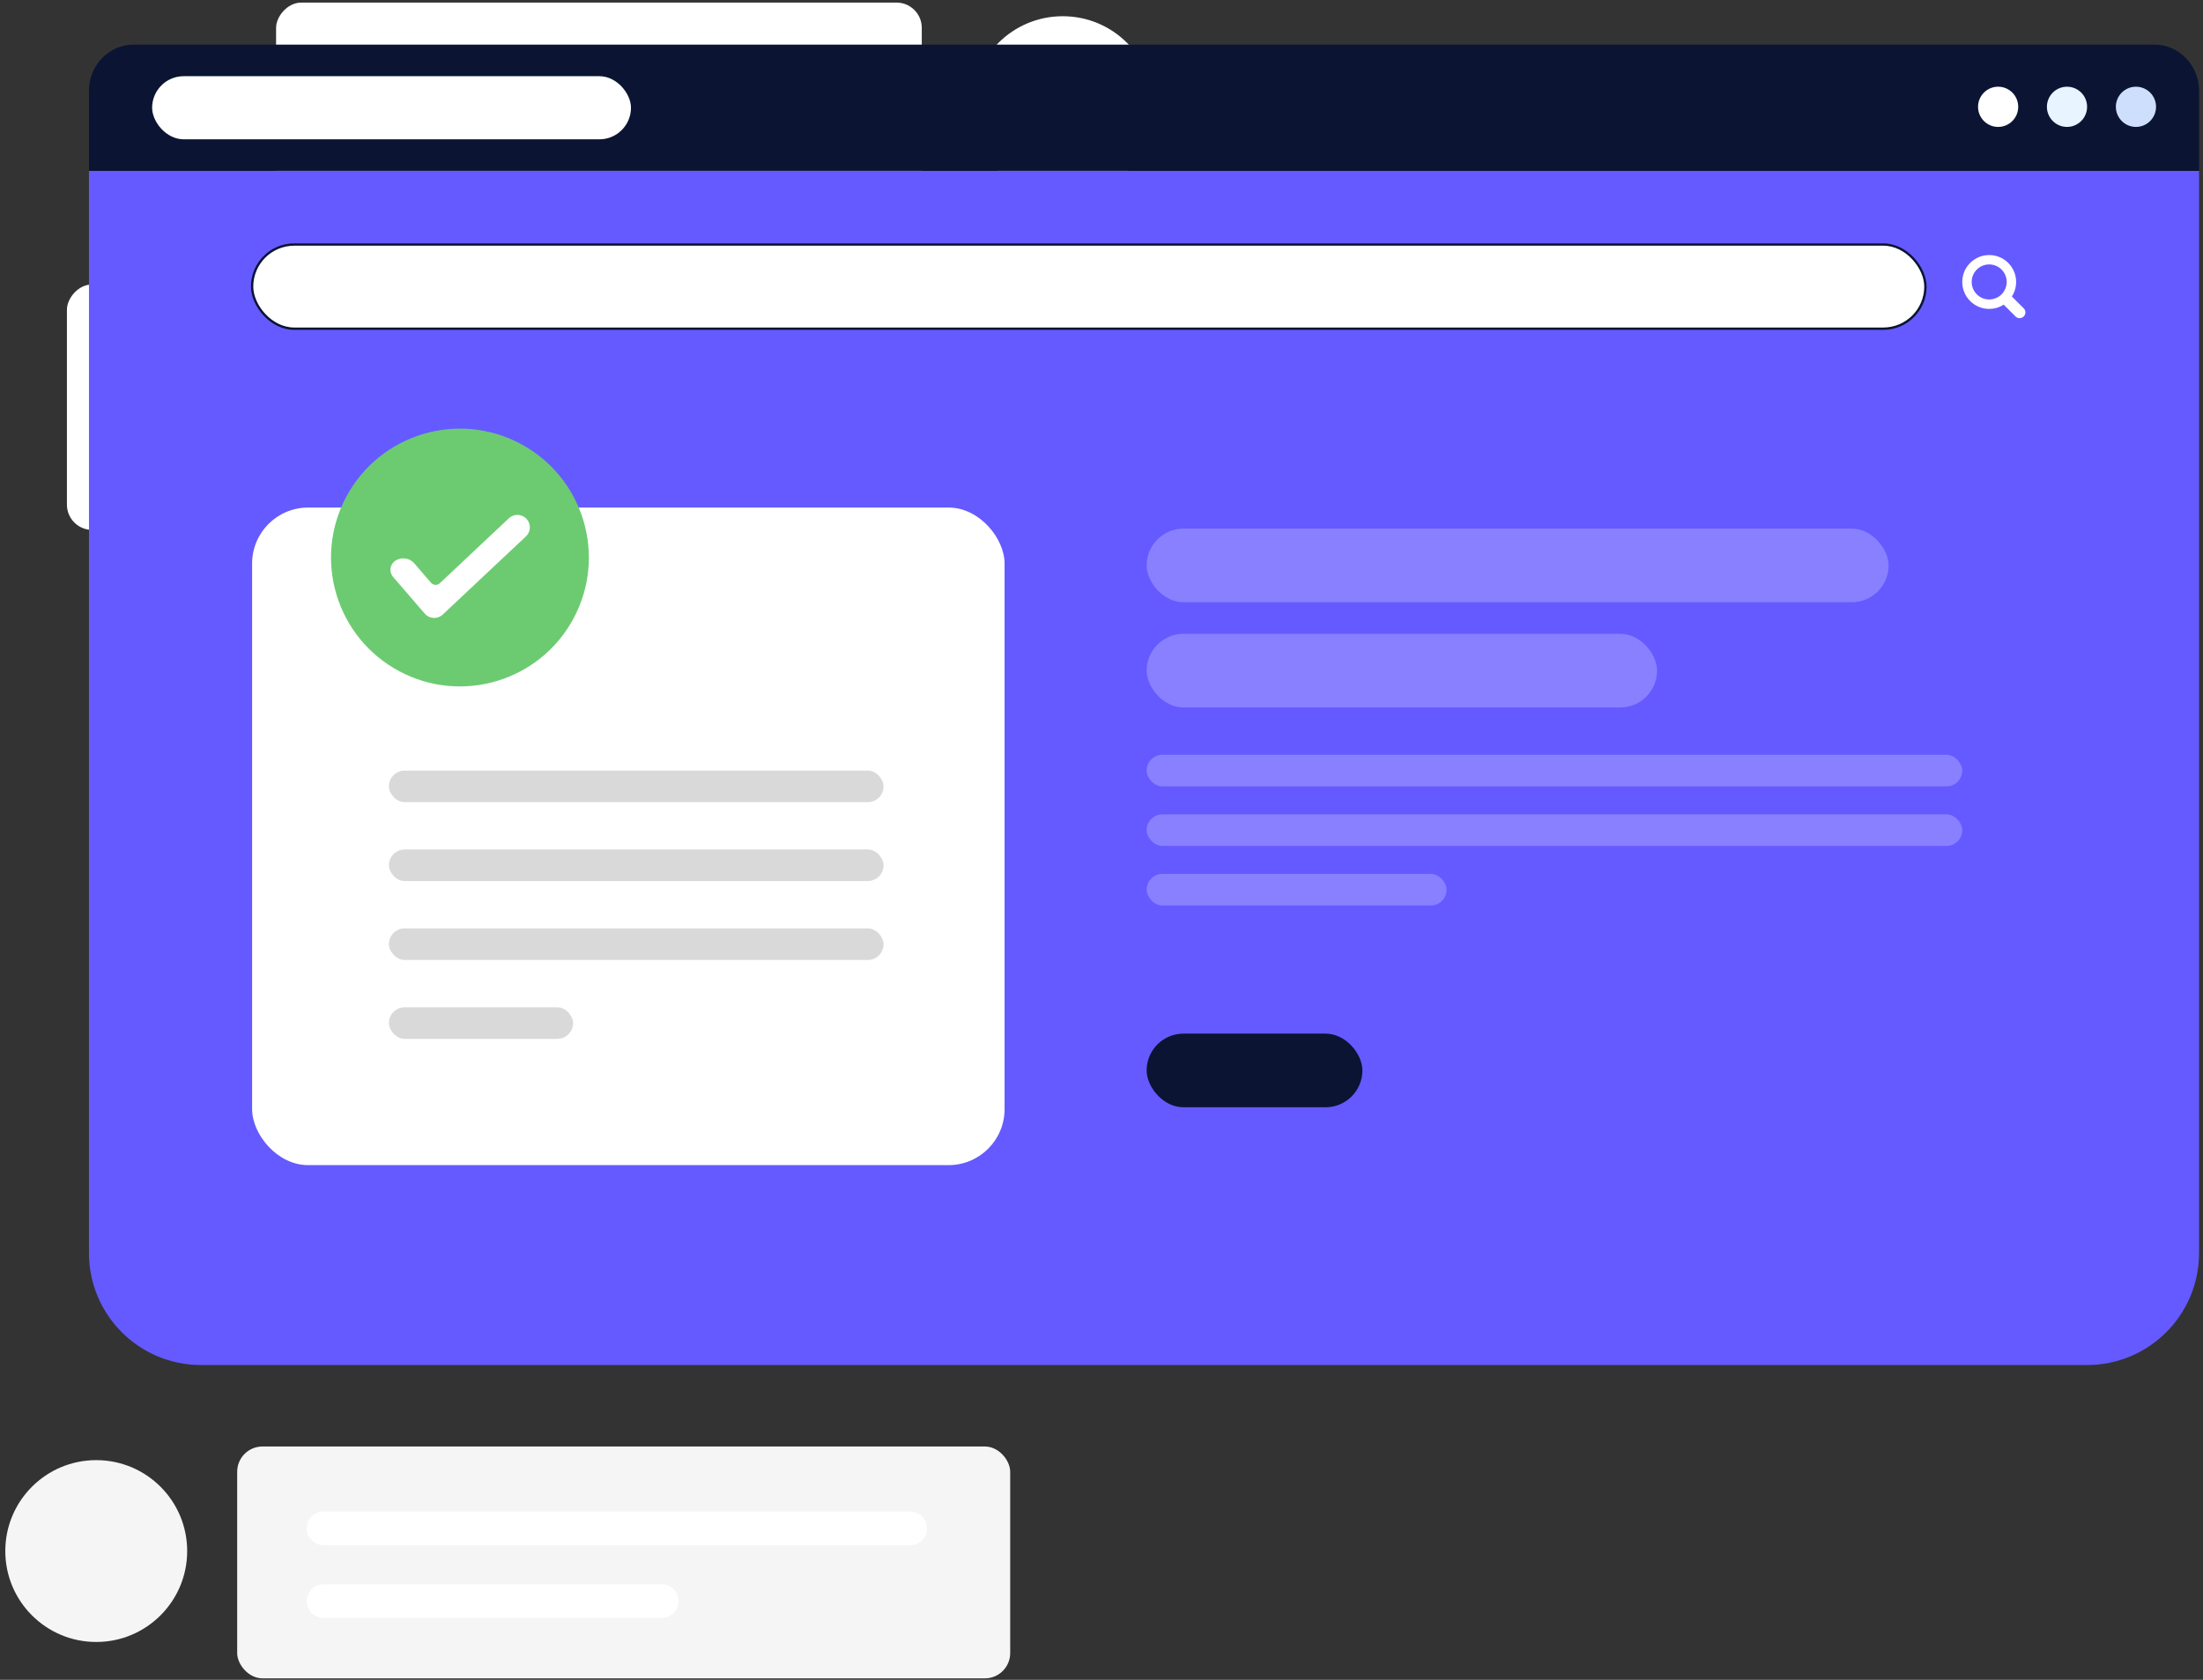 <svg width="236" height="180" viewBox="0 0 236 180" fill="none" xmlns="http://www.w3.org/2000/svg">
<rect x="0" y="0" width="236" height="180" fill="#333333" stroke="none"/>
<path d="M20.052 166.203C20.052 171.584 15.69 175.946 10.31 175.946C4.929 175.946 0.567 171.584 0.567 166.203C0.567 160.823 4.929 156.461 10.31 156.461C15.69 156.461 20.052 160.823 20.052 166.203Z" fill="#F5F5F5"/>
<rect x="25.409" y="155" width="82.81" height="24.843" rx="2.707" fill="#F5F5F5"/>
<path d="M34.665 163.768H97.503M34.665 171.561H70.893" stroke="white" stroke-width="3.609" stroke-linecap="round"/>
<path d="M104.105 11.481C104.105 16.861 108.467 21.223 113.848 21.223C119.228 21.223 123.59 16.861 123.59 11.481C123.59 6.1 119.228 1.738 113.848 1.738C108.467 1.738 104.105 6.1 104.105 11.481Z" fill="white"/>
<rect width="69.171" height="24.843" rx="2.707" transform="matrix(-1 0 0 1 98.747 0.276)" fill="white"/>
<rect width="91.578" height="26.304" rx="2.707" transform="matrix(-1 0 0 1 98.747 30.477)" fill="white"/>
<path d="M89.492 9.045H41.268M89.492 16.839H61.689" stroke="#F5F5F5" stroke-width="3.609" stroke-linecap="round"/>
<path d="M89.492 39.733H20.322M89.492 47.527H36.884" stroke="#F5F5F5" stroke-width="3.609" stroke-linecap="round"/>
<path d="M235.569 18.31H9.532V9.735C9.532 7.004 11.671 4.781 14.317 4.781H230.792C233.43 4.781 235.577 6.996 235.577 9.735V18.31H235.569Z" fill="#0B1433"/>
<rect x="16.297" y="8.164" width="51.297" height="6.764" rx="3.382" fill="white"/>
<path d="M216.205 11.445C216.205 12.635 215.242 13.6 214.053 13.6C212.865 13.6 211.901 12.635 211.901 11.445C211.901 10.256 212.865 9.291 214.053 9.291C215.242 9.291 216.205 10.256 216.205 11.445Z" fill="white"/>
<path d="M223.583 11.445C223.583 12.635 222.62 13.6 221.431 13.6C220.243 13.6 219.279 12.635 219.279 11.445C219.279 10.256 220.243 9.291 221.431 9.291C222.62 9.291 223.583 10.256 223.583 11.445Z" fill="#E8F4FF"/>
<path d="M230.969 11.445C230.969 12.635 230.006 13.6 228.817 13.6C227.629 13.6 226.665 12.635 226.665 11.445C226.665 10.256 227.629 9.291 228.817 9.291C230.006 9.291 230.969 10.256 230.969 11.445Z" fill="#CEDFFD"/>
<path d="M9.532 18.311H235.577V134.271C235.577 140.898 230.204 146.271 223.577 146.271H21.532C14.905 146.271 9.532 140.898 9.532 134.271V18.311Z" fill="#655AFF"/>
<rect x="27.007" y="26.202" width="179.257" height="9.019" rx="4.51" fill="white" stroke="#0B1433" stroke-width="0.25"/>
<path d="M216.793 33.038L215.525 31.77C216.243 30.654 216.113 29.148 215.135 28.174C214.01 27.049 212.179 27.049 211.054 28.174C209.929 29.299 209.929 31.13 211.054 32.255C212.032 33.233 213.534 33.363 214.65 32.645L215.918 33.913C216.161 34.155 216.55 34.155 216.793 33.913C217.035 33.67 217.035 33.276 216.793 33.038ZM211.768 31.537C211.037 30.805 211.037 29.615 211.768 28.884C212.499 28.152 213.69 28.152 214.421 28.884C215.152 29.615 215.152 30.805 214.421 31.537C213.69 32.273 212.499 32.273 211.768 31.537Z" fill="white"/>
<rect x="122.836" y="56.643" width="79.482" height="7.892" rx="3.946" fill="#8880FF"/>
<rect x="122.836" y="67.916" width="54.679" height="7.892" rx="3.946" fill="#8880FF"/>
<rect x="122.836" y="110.758" width="23.112" height="7.892" rx="3.946" fill="#0B1433"/>
<rect x="122.836" y="80.881" width="87.374" height="3.382" rx="1.691" fill="#8880FF"/>
<rect x="122.836" y="87.263" width="87.374" height="3.382" rx="1.691" fill="#8880FF"/>
<rect x="122.836" y="93.644" width="32.131" height="3.382" rx="1.691" fill="#8880FF"/>
<rect x="27.007" y="54.387" width="80.609" height="70.463" rx="6" fill="white"/>
<rect x="41.663" y="82.572" width="52.988" height="3.382" rx="1.691" fill="#D9D9D9"/>
<rect x="41.663" y="91.027" width="52.988" height="3.382" rx="1.691" fill="#D9D9D9"/>
<rect x="41.663" y="99.483" width="52.988" height="3.382" rx="1.691" fill="#D9D9D9"/>
<rect x="41.663" y="107.938" width="19.73" height="3.382" rx="1.691" fill="#D9D9D9"/>
<path d="M61.447 66.259C65.045 59.535 62.512 51.167 55.788 47.568C49.064 43.969 40.696 46.503 37.097 53.227C33.498 59.951 36.032 68.319 42.756 71.917C49.48 75.516 57.848 72.983 61.447 66.259Z" fill="#6CCB71"/>
<path d="M45.502 65.752L42.126 61.837C41.642 61.277 41.753 60.486 42.368 60.073C42.983 59.664 43.88 59.785 44.363 60.345L46.172 62.446C46.414 62.728 46.843 62.749 47.115 62.497L54.518 55.532C55.057 55.028 55.899 55.058 56.403 55.598C56.907 56.137 56.876 56.978 56.337 57.482L47.422 65.858C46.868 66.377 45.996 66.327 45.502 65.752Z" fill="white"/>
</svg>
